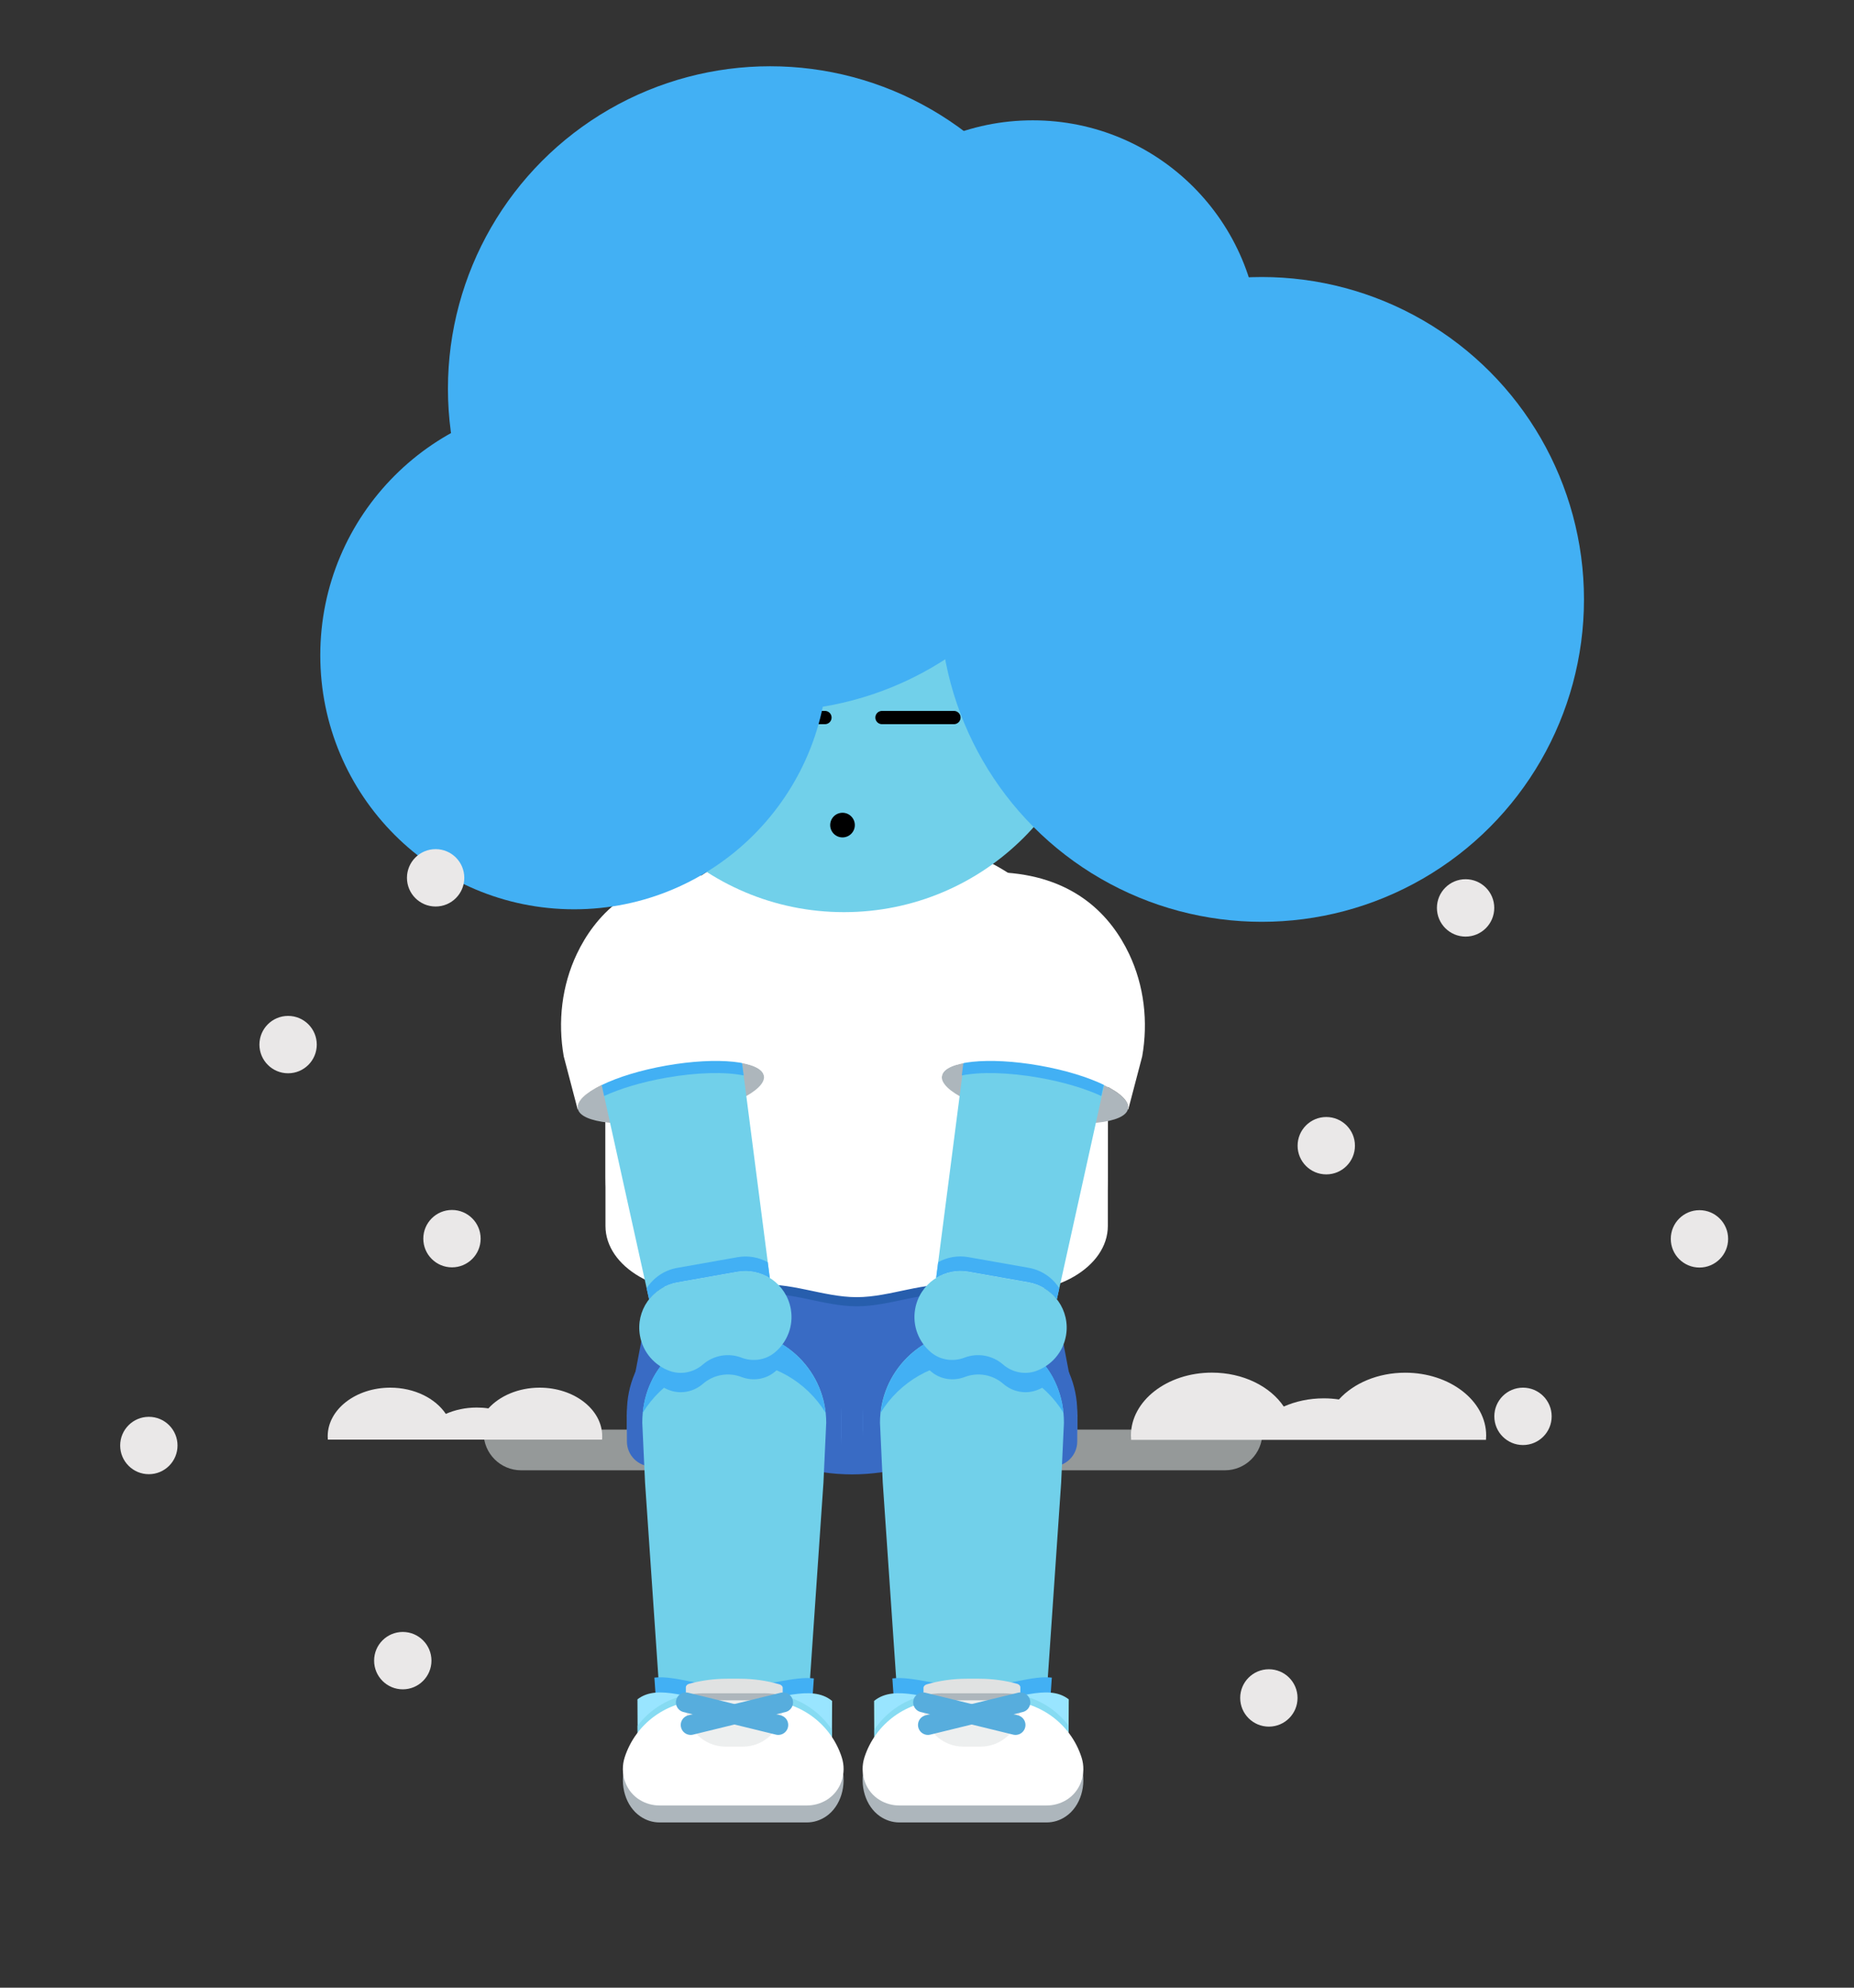 <?xml version="1.0" encoding="UTF-8"?>
<svg id="_레이어_2" data-name="레이어 2" xmlns="http://www.w3.org/2000/svg" viewBox="0 0 280 300">
  <rect x="0" y="0" width="280" height="300" fill="#333333" stroke="none"/>
  <defs>
    <style>
      .cls-1 {
        fill: #fff;
      }

      .cls-2 {
        stroke: #57addd;
        stroke-width: 3px;
      }

      .cls-2, .cls-3, .cls-4 {
        fill: none;
      }

      .cls-2, .cls-4 {
        stroke-linecap: round;
        stroke-linejoin: round;
      }

      .cls-5 {
        fill: #71d0ea;
      }

      .cls-6 {
        fill: #e0e2e2;
      }

      .cls-7 {
        fill: #99e5ff;
      }

      .cls-8 {
        fill: #5590e5;
      }

      .cls-9 {
        fill: #edefef;
      }

      .cls-10 {
        fill: #86dbf2;
      }

      .cls-11 {
        fill: #275ead;
      }

      .cls-12 {
        fill: #396bc4;
      }

      .cls-13 {
        fill: #eae8e8;
      }

      .cls-4 {
        stroke: #000;
        stroke-width: 2px;
      }

      .cls-14 {
        fill: #959999;
      }

      .cls-15 {
        fill: #42b0f4;
      }

      .cls-16 {
        fill: #adb6bc;
      }
    </style>
  </defs>
  <g id="_레이어_1-2" data-name="레이어 1">
    <g>
      <rect class="cls-3" width="280" height="300"/>
      <g>
        <path class="cls-14" d="M73.05,215.77h117.6v.48c0,3.12-2.53,5.66-5.66,5.66H78.7c-3.12,0-5.66-2.53-5.66-5.66v-.48h0Z"/>
        <g>
          <g>
            <path class="cls-12" d="M149.94,177.37h-42.5c-3.37,0-6.26,2.36-6.88,5.62l-5.87,30.79,25.15,7.46c5.82,1.72,11.89,1.72,17.71,0l25.15-7.46-5.87-30.79c-.62-3.26-3.51-5.62-6.88-5.62Z"/>
            <path class="cls-8" d="M127.07,213.92c0-8.94-7.25-16.19-16.19-16.19h0c-8.94,0-16.19,7.25-16.19,16.19v2.85s0,.09,0,.13c.14-8.82,7.33-15.94,16.19-15.94h0c8.86,0,16.05,8.21,16.19,17.03,0-.04,0-1.18,0-1.23v-2.85Z"/>
            <path class="cls-12" d="M109.61,198.19h2.53c8.24,0,14.93,6.69,14.93,14.93v4.44c0,2.08-1.69,3.77-3.77,3.77h-24.85c-2.08,0-3.77-1.69-3.77-3.77v-4.44c0-8.24,6.69-14.93,14.93-14.93Z"/>
            <path class="cls-5" d="M110.88,200.86c-7.67,0-13.88,5.71-13.88,13.88l.42,9.05,2.39,34.89c2.93,.96,5.58,1.58,11.08,1.58s8.15-.63,11.08-1.58l2.39-34.89,.42-9.05c0-7.67-6.21-13.88-13.88-13.88Z"/>
            <path class="cls-15" d="M110.97,267.07c4.17,0,8-.21,11.04-.56l.9-13.19c-3.03-.35-6.88,1.16-11.09,1.16h-2.01c-4.15,0-7.97-1.62-10.98-1.28l.91,13.29c3.07,.37,6.97,.59,11.22,.59Z"/>
            <path class="cls-7" d="M110.97,269.36c6.06,0,11.41-.44,14.64-1.12l.06-11.52c-3.23-2.64-8.22,.05-13.84,.05h-2.01c-5.45,0-10.31-2.79-13.55-.29l.06,11.76c3.23,.68,8.58,1.12,14.64,1.12Z"/>
            <path class="cls-10" d="M96.29,260.45l.04,7.79c3.23,.68,8.58,1.12,14.64,1.12s11.41-.44,14.64-1.12l.04-7.16c-1.7-2.54-4.28-4.37-7.24-5.12-2.03,.35-4.25,.81-6.58,.81h-2.01c-2.28,0-4.47-.49-6.47-.88-2.82,.65-5.31,2.27-7.05,4.56Z"/>
            <path class="cls-11" d="M149.94,177.37h-42.5c-3.37,0-6.26,2.36-6.88,5.62l-2.27,11.92c2.84,1.21,6.31,1.72,9.89,1.25l5.92-.78c5.05-.67,10.18,1.78,15.3,1.78s10.24-2.44,15.3-1.78l5.92,.78c3.05,.4,6.02,.08,8.59-.77l-2.36-12.41c-.62-3.26-3.51-5.62-6.88-5.62Z"/>
            <path class="cls-8" d="M162.69,213.92c0-8.94-7.25-16.19-16.19-16.19h0c-8.94,0-16.19,7.25-16.19,16.19v2.85s0,.09,0,.13c.14-8.82,7.33-15.94,16.19-15.94h0c8.86,0,16.05,7.11,16.19,15.94,0-.04,0-.08,0-.13v-2.85Z"/>
            <path class="cls-1" d="M150.6,194.78l-5.92-.78c-5.05-.67-10.18,1.78-15.3,1.78-5.12,0-10.24-2.44-15.3-1.78l-5.92,.78c-8.69,1.14-16.72-3.54-16.72-9.75v-28.02h75.87v28.02c0,6.21-8.03,10.89-16.72,9.75Z"/>
            <path class="cls-12" d="M145.23,198.19h2.53c8.24,0,14.93,6.69,14.93,14.93v4.44c0,2.08-1.69,3.77-3.77,3.77h-24.85c-2.08,0-3.77-1.69-3.77-3.77v-4.44c0-8.24,6.69-14.93,14.93-14.93Z"/>
            <path class="cls-1" d="M134.69,126.62h-10.62c-18.02,0-32.62,14.61-32.62,32.62v18.4c0,1.59,.16,3.11,.46,4.57,1.07-.11,2.21-.17,3.44-.17,17.41,0,17.41,11.98,34.81,11.98s17.41-11.98,34.81-11.98c.66,0,1.3,.02,1.91,.05,.28-1.42,.43-2.91,.43-4.45v-18.4c0-18.02-14.61-32.62-32.62-32.62Z"/>
            <ellipse class="cls-16" cx="101.32" cy="164.84" rx="14.27" ry="4.08" transform="translate(-27.09 20.1) rotate(-10)"/>
            <path class="cls-5" d="M111.62,156.96l4.64,35.93c-1.4-.87-3.11-1.26-4.87-.95l-9.11,1.61c-1.75,.31-3.23,1.26-4.25,2.56l-7.61-34.39,21.2-4.75Z"/>
            <path class="cls-15" d="M117,207.06c1.07-.88,1.85-2.06,2.25-3.39-2.33-1.76-5.23-2.81-8.37-2.81-5.38,0-10.04,2.81-12.34,7.31,.74,.75,1.65,1.33,2.64,1.68,1.71,.6,3.61,.2,4.98-.99h0c1.6-1.39,3.84-1.79,5.82-1.03,1.69,.65,3.62,.38,5.02-.77Z"/>
            <path class="cls-15" d="M112.31,162.32l-.69-5.36-21.2,4.75,.82,3.71c2.39-1.11,5.68-2.11,9.38-2.76,4.7-.83,8.97-.9,11.7-.34Z"/>
            <ellipse class="cls-16" cx="156.31" cy="164.84" rx="4.08" ry="14.27" transform="translate(-33.17 290.16) rotate(-80)"/>
            <path class="cls-5" d="M146.02,156.96l-4.64,35.93c1.4-.87,3.11-1.26,4.87-.95l9.11,1.61c1.75,.31,3.23,1.26,4.25,2.56l7.61-34.39-21.2-4.75Z"/>
            <path class="cls-1" d="M87.28,167.32c-.39-2.22,5.58-5.12,13.34-6.49,7.76-1.37,14.37-.68,14.76,1.54,0,.03,0,.07,0,.1l.1-.02-4.26-20.23-5.55-10.51c-10.54,.76-15.86,6.61-18.55,12.26-2.28,4.8-2.9,10.23-1.98,15.47l2.1,8h.06s-.02-.08-.03-.11Z"/>
            <path class="cls-15" d="M145.25,162.32l.69-5.36,21.2,4.75-.82,3.71c-2.39-1.11-5.68-2.11-9.38-2.76-4.7-.83-8.97-.9-11.7-.34Z"/>
            <path class="cls-1" d="M170.36,167.32c.39-2.22-5.58-5.12-13.34-6.49-7.76-1.37-14.37-.68-14.76,1.54,0,.03,0,.07,0,.1l-.1-.02,4.26-20.23,5.55-10.51c10.54,.76,15.86,6.61,18.55,12.26,2.28,4.8,2.9,10.23,1.98,15.47l-2.1,8h-.06s.02-.08,.03-.11Z"/>
            <path class="cls-6" d="M103.58,265.69c2.19,.18,4.67,.28,7.3,.28s5.13-.1,7.33-.29v-10.93c0-.23-.19-.44-.49-.53-1.87-.55-3.91-.85-6.06-.85h-1.82c-2.03,0-3.96,.27-5.75,.76-.31,.08-.51,.3-.51,.54v11.01Z"/>
            <path class="cls-16" d="M115.35,255.57h-9.21c-.87,0-1.73,.1-2.56,.28v7.65c2.19,.18,4.67,.28,7.3,.28s5.13-.1,7.33-.29v-7.59c-.92-.22-1.88-.34-2.86-.34Z"/>
            <path class="cls-16" d="M121.87,275.06h-22.26c-1.06,0-2.06-.33-2.91-.92-2.22-1.51-3.15-4.7-2.35-7.55h0c1.66-5.92,6.42-9.93,11.78-9.93h9.21c5.36,0,10.12,4.01,11.78,9.93h0c.8,2.84-.13,6.03-2.35,7.55-.85,.58-1.85,.92-2.91,.92Z"/>
            <path class="cls-1" d="M121.87,272.5h-22.26c-1.06,0-2.06-.29-2.91-.79-2.22-1.3-3.15-4.05-2.35-6.5h0c1.66-5.1,6.42-8.55,11.78-8.55h9.21c5.36,0,10.12,3.45,11.78,8.55h0c.8,2.45-.13,5.19-2.35,6.5-.85,.5-1.85,.79-2.91,.79Z"/>
            <path class="cls-9" d="M115.35,256.67h-9.21c-.87,0-1.73,.1-2.56,.28v.67c0,3.32,2.69,6,6,6h2.61c3.32,0,6-2.69,6-6v-.61c-.92-.22-1.88-.34-2.86-.34Z"/>
            <line class="cls-2" x1="103.58" y1="256.94" x2="117.54" y2="260.35"/>
            <line class="cls-2" x1="118.27" y1="256.94" x2="104.31" y2="260.35"/>
            <path class="cls-15" d="M110.88,205.5h0c5.83,0,10.94,3.08,13.79,7.71-.76-6.95-6.65-12.35-13.79-12.35s-13.09,5.02-13.81,12.37c2.85-4.64,7.97-7.73,13.81-7.73Z"/>
            <path class="cls-5" d="M146.8,200.86c7.67,0,13.88,5.71,13.88,13.88l-.42,9.05-2.39,34.89c-2.93,.96-5.58,1.58-11.08,1.58s-8.15-.63-11.08-1.58l-2.39-34.89-.42-9.05c0-7.67,6.21-13.88,13.88-13.88Z"/>
            <path class="cls-15" d="M146.71,267.07c-4.17,0-8-.21-11.04-.56l-.9-13.19c3.03-.35,6.88,1.16,11.09,1.16h2.01c4.15,0,7.97-1.62,10.98-1.28l-.91,13.29c-3.07,.37-6.97,.59-11.22,.59Z"/>
            <path class="cls-7" d="M146.71,269.36c-6.06,0-11.41-.44-14.64-1.12l-.06-11.52c3.23-2.64,8.22,.05,13.84,.05h2.01c5.45,0,10.31-2.79,13.55-.29l-.06,11.76c-3.23,.68-8.58,1.12-14.64,1.12Z"/>
            <path class="cls-10" d="M161.39,260.45l-.04,7.79c-3.23,.68-8.58,1.12-14.64,1.12s-11.41-.44-14.64-1.12l-.04-7.16c1.7-2.54,4.28-4.37,7.24-5.12,2.03,.35,4.25,.81,6.58,.81h2.01c2.28,0,4.47-.49,6.47-.88,2.82,.65,5.31,2.27,7.05,4.56Z"/>
            <path class="cls-15" d="M140.68,207.06c-1.07-.88-1.85-2.06-2.25-3.39,2.33-1.76,5.23-2.81,8.37-2.81,5.38,0,10.04,2.81,12.34,7.31-.74,.75-1.65,1.33-2.64,1.68-1.71,.6-3.61,.2-4.98-.99h0c-1.6-1.39-3.84-1.79-5.82-1.03-1.69,.65-3.62,.38-5.02-.77Z"/>
            <path class="cls-6" d="M154.1,265.69c-2.19,.18-4.67,.28-7.3,.28s-5.13-.1-7.33-.29v-10.93c0-.23,.19-.44,.49-.53,1.87-.55,3.91-.85,6.06-.85h1.82c2.03,0,3.96,.27,5.75,.76,.31,.08,.51,.3,.51,.54v11.01Z"/>
            <path class="cls-16" d="M142.33,255.57h9.21c.87,0,1.73,.1,2.56,.28v7.65c-2.19,.18-4.67,.28-7.3,.28s-5.13-.1-7.33-.29v-7.59c.92-.22,1.88-.34,2.86-.34Z"/>
            <path class="cls-16" d="M135.81,275.06h22.26c1.06,0,2.06-.33,2.91-.92,2.22-1.51,3.15-4.7,2.35-7.55h0c-1.66-5.92-6.42-9.93-11.78-9.93h-9.21c-5.36,0-10.12,4.01-11.78,9.93h0c-.8,2.84,.13,6.03,2.35,7.55,.85,.58,1.85,.92,2.91,.92Z"/>
            <path class="cls-1" d="M135.81,272.5h22.26c1.06,0,2.06-.29,2.91-.79,2.22-1.3,3.15-4.05,2.35-6.5h0c-1.66-5.1-6.42-8.55-11.78-8.55h-9.21c-5.36,0-10.12,3.45-11.78,8.55h0c-.8,2.45,.13,5.19,2.35,6.5,.85,.5,1.85,.79,2.91,.79Z"/>
            <path class="cls-9" d="M142.33,256.67h9.21c.87,0,1.73,.1,2.56,.28v.67c0,3.32-2.69,6-6,6h-2.61c-3.32,0-6-2.69-6-6v-.61c.92-.22,1.88-.34,2.86-.34Z"/>
            <line class="cls-2" x1="154.1" y1="256.94" x2="140.14" y2="260.35"/>
            <line class="cls-2" x1="139.41" y1="256.94" x2="153.37" y2="260.35"/>
            <path class="cls-15" d="M146.8,205.5h0c-5.83,0-10.94,3.08-13.79,7.71,.76-6.95,6.65-12.35,13.79-12.35,7.18,0,13.09,5.02,13.81,12.37-2.85-4.64-7.97-7.73-13.81-7.73Z"/>
            <path class="cls-5" d="M111.98,204.91h0c-1.98-.76-4.22-.36-5.82,1.03h0c-1.37,1.19-3.27,1.59-4.98,.99-2.28-.81-4.08-2.79-4.53-5.34h0c-.67-3.77,1.85-7.37,5.63-8.04l9.11-1.61c3.77-.67,7.37,1.85,8.04,5.63h0c.45,2.56-.56,5.03-2.43,6.57-1.4,1.15-3.33,1.42-5.02,.77Z"/>
            <path class="cls-15" d="M111.39,189.75l-9.11,1.61c-1.98,.35-3.61,1.51-4.62,3.08l.37,1.67c1.02-1.3,2.5-2.25,4.25-2.56l9.11-1.61c1.75-.31,3.47,.08,4.87,.95l-.31-2.38c-1.34-.74-2.93-1.05-4.56-.76Z"/>
            <path class="cls-5" d="M145.66,204.91h0c1.98-.76,4.22-.36,5.82,1.03h0c1.37,1.19,3.27,1.59,4.98,.99,2.28-.81,4.08-2.79,4.53-5.34h0c.67-3.77-1.85-7.37-5.63-8.04l-9.11-1.61c-3.77-.67-7.37,1.85-8.04,5.63h0c-.45,2.56,.56,5.03,2.43,6.57,1.4,1.15,3.33,1.42,5.02,.77Z"/>
            <path class="cls-15" d="M155.36,191.35l-9.11-1.61c-1.63-.29-3.22,.02-4.56,.76l-.31,2.38c1.4-.87,3.11-1.26,4.87-.95l9.11,1.61c1.75,.31,3.23,1.26,4.25,2.56l.37-1.67c-1.01-1.57-2.64-2.73-4.62-3.08Z"/>
            <circle class="cls-5" cx="127.46" cy="99.27" r="38.4"/>
            <circle class="cls-15" cx="116.31" cy="58.66" r="48.66"/>
            <circle class="cls-15" cx="155.97" cy="52.46" r="34.3"/>
            <circle class="cls-15" cx="190.56" cy="90.47" r="48.66"/>
            <line class="cls-4" x1="113.72" y1="108.3" x2="124.59" y2="108.3"/>
            <line class="cls-4" x1="133.2" y1="108.3" x2="144.07" y2="108.3"/>
            <circle class="cls-15" cx="86.71" cy="98.9" r="38.34"/>
          </g>
          <path class="cls-13" d="M49.51,217.28c-.01-.17-.02-.33-.02-.5,0-4.05,4.23-7.34,9.45-7.34,3.65,0,6.81,1.61,8.39,3.96,1.38-.61,2.97-.96,4.67-.96,.6,0,1.19,.04,1.76,.13,1.71-1.89,4.54-3.13,7.74-3.13,5.22,0,9.45,3.29,9.45,7.34,0,.17,0,.33-.02,.5H49.51Z"/>
          <path class="cls-13" d="M170.83,217.31c-.02-.21-.03-.43-.03-.65,0-5.24,5.47-9.49,12.23-9.49,4.72,0,8.81,2.08,10.85,5.12,1.78-.79,3.85-1.24,6.05-1.24,.78,0,1.54,.06,2.28,.17,2.21-2.44,5.87-4.04,10.01-4.04,6.75,0,12.23,4.25,12.23,9.49,0,.22-.01,.43-.03,.65h-53.58Z"/>
          <circle class="cls-13" cx="221.34" cy="137.03" r="4.33"/>
          <circle class="cls-13" cx="200.3" cy="172.92" r="4.33"/>
          <circle class="cls-13" cx="230.01" cy="213.77" r="4.33"/>
          <circle class="cls-13" cx="191.63" cy="256.27" r="4.33"/>
          <circle class="cls-13" cx="68.26" cy="186.95" r="4.33"/>
          <circle class="cls-13" cx="43.51" cy="157.66" r="4.33"/>
          <circle class="cls-13" cx="65.79" cy="132.49" r="4.33"/>
          <circle class="cls-13" cx="22.48" cy="218.17" r="4.33"/>
          <circle class="cls-13" cx="256.66" cy="186.98" r="4.33"/>
          <circle class="cls-13" cx="60.83" cy="250.64" r="4.33"/>
          <circle cx="127.24" cy="124.53" r="1.86"/>
        </g>
      </g>
    </g>
  </g>
</svg>